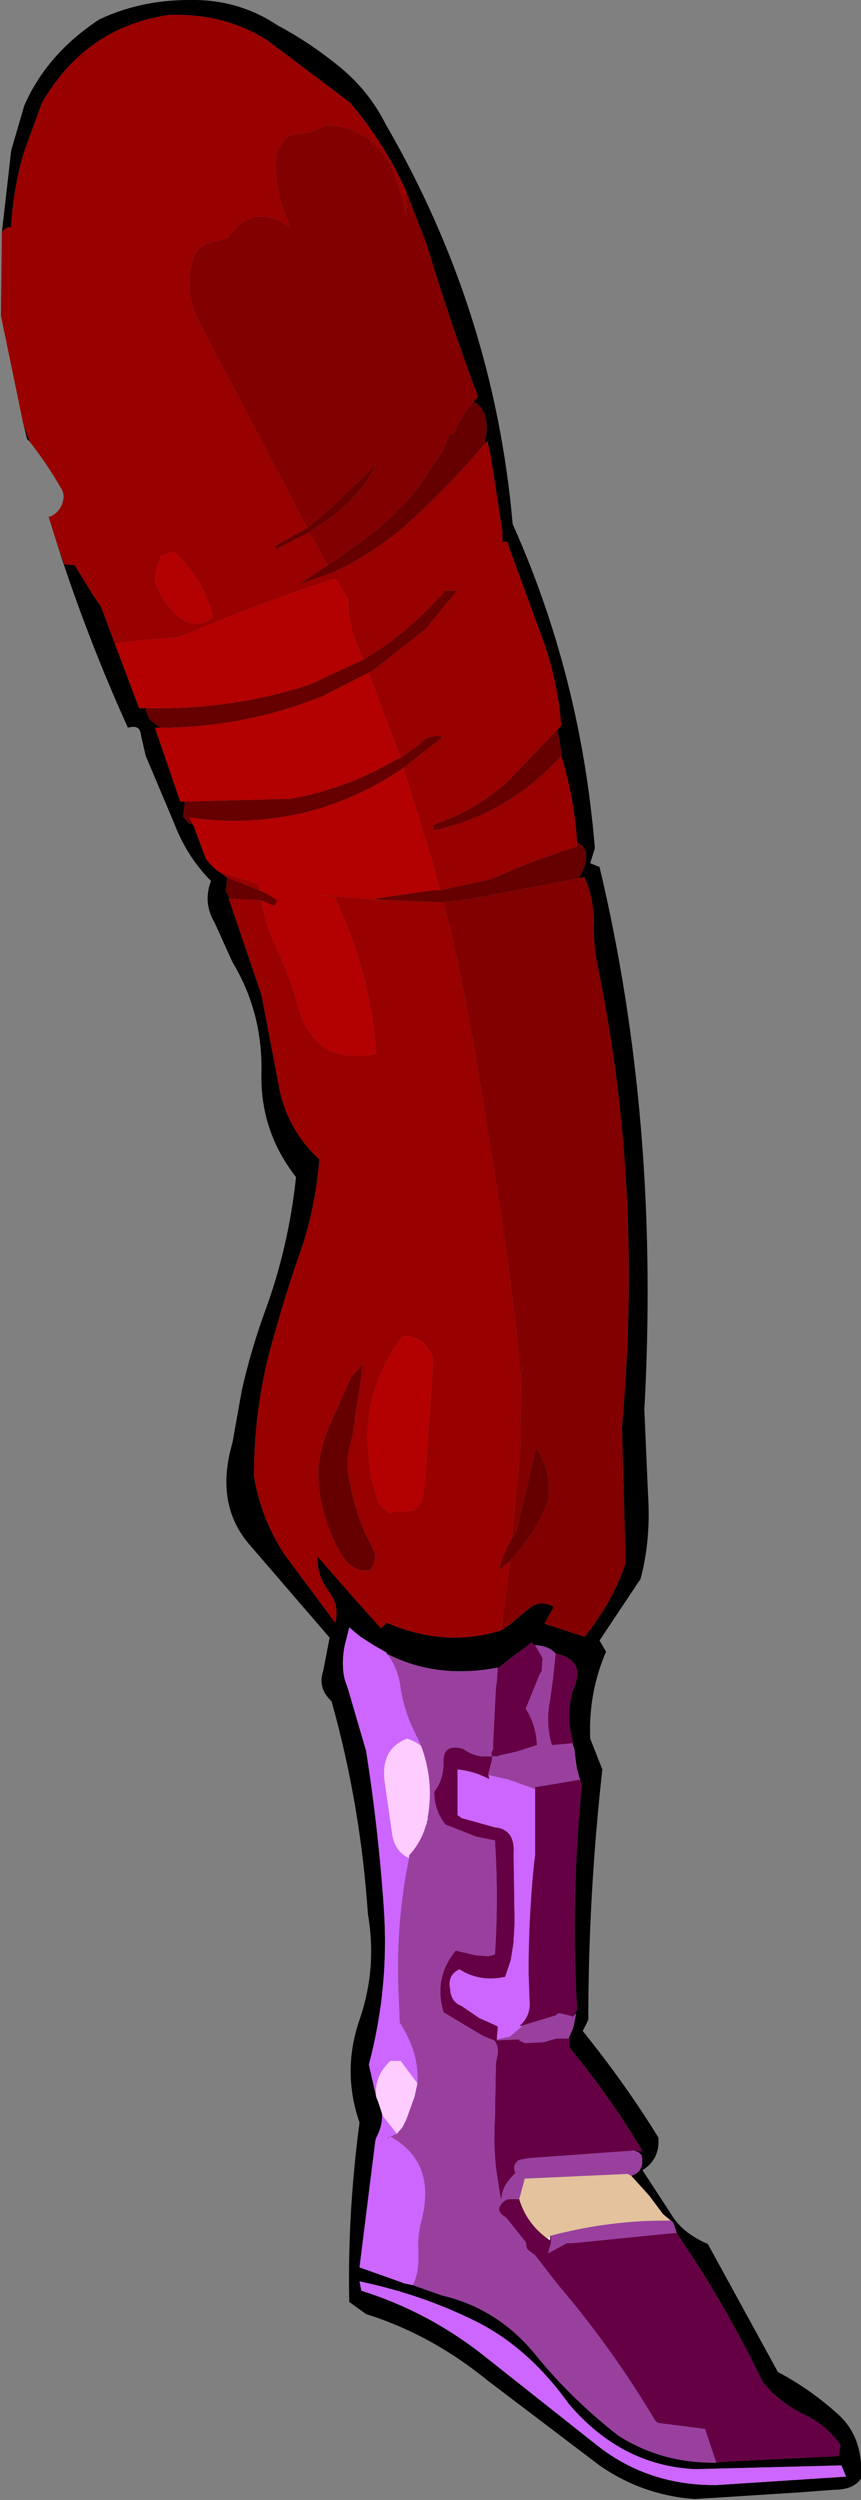 <?xml version="1.0" encoding="UTF-8" standalone="no"?>
<svg xmlns:xlink="http://www.w3.org/1999/xlink" height="133.8px" width="46.1px" xmlns="http://www.w3.org/2000/svg">
  <rect width="100%" height="100%" fill="#808080" stroke="none"/>
  <g transform="matrix(1.0, 0.0, 0.0, 1.0, 9.8, 17.2)">
    <path d="M-9.7 -4.75 L-9.2 -9.15 -8.5 -11.55 Q-7.3 -14.3 -4.5 -16.15 -2.3 -17.2 0.35 -17.2 2.95 -17.25 5.05 -15.85 6.75 -14.95 8.35 -13.65 9.95 -12.35 10.85 -10.55 16.65 -0.55 17.65 10.85 21.3 19.0 22.05 28.2 L21.8 29.0 22.3 29.2 Q25.55 42.85 24.7 58.25 L24.9 62.85 Q25.05 65.2 24.5 67.3 L22.3 70.6 22.65 71.2 Q21.7 73.4 21.8 75.85 L22.45 77.5 Q21.7 84.25 21.7 90.9 L21.4 91.5 Q23.7 94.35 25.45 97.2 25.55 98.35 24.6 98.95 L26.1 101.25 Q26.7 102.3 28.1 102.9 L31.85 109.75 Q33.55 110.65 35.0 111.95 36.45 113.2 36.3 115.45 35.9 116.05 34.9 116.05 L32.9 116.2 27.4 116.55 Q24.6 116.35 22.3 114.75 L16.3 110.2 Q13.3 107.75 9.8 106.65 L8.9 106.0 Q8.8 101.3 9.45 96.4 8.5 93.65 9.45 90.9 10.4 88.15 9.9 85.25 9.5 79.35 7.95 73.85 7.2 73.15 7.5 72.25 L7.85 70.45 3.8 65.75 3.5 65.4 Q1.7 63.25 2.65 60.0 L3.15 57.2 Q3.65 55.0 4.4 52.95 5.65 49.55 6.05 45.8 4.1 43.3 4.2 40.15 4.25 36.95 2.65 34.3 L1.7 32.2 Q1.05 31.1 1.5 29.95 0.2 28.65 -0.5 26.8 L-2.0 23.25 -2.25 22.15 Q-2.3 21.55 -2.95 21.75 -5.1 17.0 -6.7 12.05 L-6.35 13.0 -5.8 13.05 -4.85 14.6 -4.4 15.25 -3.5 17.65 -2.35 20.7 -1.95 20.7 -2.0 20.8 -1.8 21.3 -1.2 21.75 -1.5 21.75 -0.15 25.7 0.1 25.7 0.0 26.5 0.3 26.85 0.55 26.95 1.2 28.7 1.25 28.8 1.6 29.2 2.4 29.8 2.35 29.85 2.3 30.5 2.5 30.9 2.45 30.9 4.2 36.05 5.1 40.75 Q5.5 43.2 7.3 44.85 7.1 47.35 6.35 49.6 5.55 51.85 4.9 54.2 3.8 57.85 3.8 61.8 4.15 64.0 5.4 65.95 L8.15 69.65 Q8.4 68.7 7.75 67.9 7.15 67.05 7.2 66.1 L8.9 68.05 10.6 69.95 10.9 69.65 Q14.05 71.0 17.05 70.05 L17.5 69.75 18.2 69.15 18.4 69.0 Q19.05 68.35 19.85 68.8 L19.35 69.7 21.5 70.4 Q23.0 68.55 23.7 66.45 L23.5 59.2 Q24.65 46.35 22.2 34.5 21.95 33.3 22.0 32.05 21.95 30.75 21.5 29.75 L21.2 29.8 21.45 29.3 Q21.85 28.2 21.1 27.9 20.95 25.5 20.25 23.25 L20.25 23.0 20.05 21.85 19.7 22.2 20.25 21.65 Q20.05 19.0 19.1 16.6 L17.35 11.8 17.1 11.8 17.1 11.4 17.1 11.25 16.45 7.05 16.35 6.65 16.3 6.4 16.25 6.45 16.2 6.5 16.15 6.55 16.25 6.0 Q16.35 4.7 15.55 4.3 L15.5 4.35 15.8 4.05 Q14.3 0.05 13.05 -4.1 L11.95 -6.95 Q10.8 -9.5 8.95 -11.7 L4.5 -15.05 Q2.2 -16.5 -0.75 -16.4 -5.2 -15.75 -7.55 -11.7 L-8.5 -9.1 Q-9.1 -7.1 -9.2 -5.05 -9.55 -5.05 -9.7 -4.75 M-8.2 6.45 L-8.35 6.3 -8.5 5.7 -8.55 5.5 -8.5 5.65 -8.2 6.45 M4.35 4.35 L4.4 4.4 4.3 4.35 4.35 4.35 M19.25 71.55 Q19.15 71.1 18.65 70.7 L18.35 70.95 17.8 71.35 16.9 72.05 16.85 72.05 16.25 72.15 Q13.3 72.55 10.9 71.3 L10.9 71.25 10.2 70.85 9.5 70.4 8.9 69.9 8.65 70.9 Q8.5 71.65 8.6 72.4 L8.65 72.65 8.85 73.25 9.8 76.5 Q10.45 80.6 10.75 84.9 11.05 89.15 9.95 93.3 L10.35 95.05 10.45 95.3 10.65 95.9 Q10.7 96.55 10.35 97.2 L10.3 97.35 9.45 104.15 11.7 104.95 11.8 105.0 12.3 105.1 13.85 105.65 Q16.85 106.35 18.85 108.8 20.8 111.2 23.3 113.15 25.65 114.65 28.55 114.6 L29.0 114.55 35.1 114.25 35.2 113.65 Q34.4 112.55 33.2 112.0 31.95 111.4 31.05 110.3 L30.9 110.0 Q28.95 106.0 26.45 102.35 L26.25 101.75 25.7 101.3 24.95 100.3 24.0 99.25 Q24.75 99.0 24.55 98.15 L24.4 98.0 24.15 97.9 24.55 97.95 24.55 97.85 Q22.85 95.0 20.7 92.4 L20.7 91.9 20.65 91.9 20.9 91.3 21.0 90.8 21.05 90.55 20.85 90.75 21.1 90.35 Q20.75 84.55 21.35 78.35 L21.1 77.5 21.05 77.2 20.95 76.4 20.85 76.1 20.9 76.1 Q20.45 74.6 20.9 73.2 21.6 71.65 19.95 71.3 19.6 70.9 18.9 70.85 L18.85 70.85 19.25 71.55 M22.2 113.7 Q24.95 115.85 28.6 115.8 L35.5 115.35 35.25 114.75 27.4 114.95 Q23.45 114.75 20.65 111.45 18.5 108.45 15.7 107.05 12.8 105.6 9.45 104.9 L9.55 105.4 Q13.2 106.55 16.2 108.95 L22.2 113.7" fill="#000000" fill-rule="evenodd" stroke="none"/>
    <path d="M-9.7 -4.75 Q-9.55 -5.05 -9.2 -5.05 -9.1 -7.1 -8.5 -9.1 L-7.55 -11.7 Q-5.2 -15.75 -0.75 -16.4 2.2 -16.5 4.5 -15.05 L8.95 -11.7 Q10.8 -9.5 11.95 -6.95 L11.9 -6.75 12.0 -6.05 11.9 -6.05 12.05 -5.5 11.5 -7.35 Q10.55 -10.4 7.6 -10.5 7.05 -10.1 6.2 -10.05 L5.7 -9.95 Q4.9 -9.3 4.95 -8.3 5.05 -6.45 5.75 -5.05 3.7 -6.4 2.45 -4.5 L1.25 -4.15 Q0.75 -3.95 0.55 -3.4 -0.05 -1.55 1.0 0.3 L3.65 5.35 6.65 11.05 4.95 12.0 4.95 12.2 6.75 11.3 7.75 13.05 8.2 12.75 6.15 14.1 8.0 13.45 Q9.95 12.55 11.65 11.15 14.05 9.05 16.15 6.55 L16.2 6.5 16.35 6.65 16.25 6.45 16.3 6.4 16.35 6.65 16.45 7.05 17.1 11.25 17.1 11.4 17.1 11.8 17.35 11.8 19.1 16.6 Q20.05 19.0 20.25 21.65 L19.7 22.2 17.35 24.65 Q15.7 26.15 13.4 26.95 L13.4 27.25 Q17.4 26.4 20.25 23.25 20.95 25.5 21.1 27.9 L21.1 27.95 21.1 28.1 Q18.7 28.85 16.5 29.85 L13.75 30.45 13.45 29.25 11.8 23.9 13.85 22.3 13.85 22.2 Q13.1 22.1 12.65 22.65 L11.65 23.35 9.95 18.85 9.95 18.8 10.15 18.7 13.0 16.45 14.45 14.7 14.55 14.55 14.65 14.4 14.05 14.4 Q12.05 16.7 9.65 18.1 L9.35 17.4 Q8.9 16.35 8.85 15.2 L8.85 14.9 8.2 13.8 7.9 13.85 Q3.75 15.2 -0.2 16.9 L-2.05 17.05 -2.9 17.15 -3.65 17.25 -3.5 17.65 -4.4 15.25 -4.85 14.6 -5.8 13.05 -6.35 13.0 -6.7 12.05 -7.2 10.45 -7.1 10.45 Q-6.6 10.2 -6.45 9.7 -6.3 9.25 -6.55 8.9 -7.3 7.6 -8.2 6.45 L-8.5 5.65 -8.55 5.5 -9.75 -0.3 -9.7 -4.75 M17.5 69.75 L17.05 70.05 Q14.05 71.0 10.9 69.65 L10.6 69.95 8.9 68.05 7.2 66.1 Q7.15 67.05 7.75 67.9 8.4 68.7 8.15 69.65 L5.4 65.95 Q4.15 64.0 3.8 61.8 3.8 57.85 4.9 54.2 5.55 51.85 6.35 49.6 7.1 47.35 7.3 44.85 5.5 43.2 5.1 40.75 L4.2 36.05 2.45 30.9 2.5 30.9 3.7 30.95 4.2 31.0 Q4.45 32.55 5.25 34.05 L6.0 36.0 Q6.75 39.95 10.35 39.2 L10.3 38.7 Q9.9 34.5 8.1 30.8 L7.3 30.7 10.4 30.95 13.95 31.1 Q15.15 35.9 15.9 40.8 L16.6 45.1 Q17.5 50.55 18.05 55.95 L18.0 56.65 18.25 55.85 18.1 56.4 18.05 60.55 17.6 65.15 Q17.1 66.0 16.95 66.8 L17.5 66.35 17.05 70.05 17.5 69.75 M2.4 29.8 L1.6 29.2 1.9 29.45 4.05 30.1 4.1 30.45 2.95 30.0 2.4 29.8 M-0.45 12.35 L-0.65 12.35 -1.2 12.55 -1.35 13.05 Q-1.65 13.8 -1.3 14.4 0.05 16.95 1.6 15.85 L1.55 15.6 Q1.0 13.7 -0.45 12.35 M13.3 55.3 Q12.9 54.4 11.95 54.3 11.7 54.3 11.6 54.5 8.9 58.3 10.45 63.2 L10.7 63.5 11.0 63.75 12.35 63.65 12.6 63.4 12.8 63.1 12.95 62.3 13.4 55.55 13.3 55.3 M7.8 59.2 Q7.35 60.25 7.25 61.4 7.2 62.8 7.65 64.1 7.95 65.15 8.55 66.1 9.1 66.95 10.0 66.85 L10.05 66.8 Q10.45 66.15 10.15 65.65 L9.75 64.85 Q9.2 63.6 8.95 62.2 8.8 61.65 8.8 61.1 8.85 60.4 9.05 59.75 L9.2 58.9 9.2 58.75 9.35 58.35 9.2 58.7 9.6 56.2 9.55 56.15 9.55 56.1 9.6 56.05 9.65 55.8 9.0 56.5 7.8 59.2" fill="#990000" fill-rule="evenodd" stroke="none"/>
    <path d="M11.95 -6.95 L13.05 -4.1 Q14.3 0.05 15.8 4.05 L15.5 4.35 15.45 4.4 Q14.85 5.15 14.45 6.05 L13.9 6.05 14.25 6.05 13.9 6.95 13.5 7.5 Q12.25 9.65 10.3 11.2 L10.1 11.35 9.65 11.7 8.2 12.75 7.75 13.05 6.75 11.3 8.05 10.4 Q9.55 9.25 10.35 7.65 L7.85 10.05 6.65 11.05 3.65 5.35 1.0 0.3 Q-0.05 -1.55 0.55 -3.4 0.75 -3.95 1.25 -4.15 L2.45 -4.5 Q3.7 -6.4 5.75 -5.05 5.05 -6.45 4.95 -8.3 4.9 -9.3 5.7 -9.95 L6.2 -10.05 Q7.05 -10.1 7.6 -10.5 10.55 -10.4 11.5 -7.35 L12.05 -5.5 11.9 -6.05 12.0 -6.05 11.9 -6.75 11.95 -6.95 M16.2 6.5 L16.25 6.45 16.35 6.65 16.2 6.5 M21.2 29.8 L21.5 29.75 Q21.95 30.75 22.0 32.05 21.95 33.3 22.2 34.5 24.65 46.35 23.5 59.2 L23.7 66.45 Q23.0 68.55 21.5 70.4 L19.35 69.7 19.85 68.8 Q19.05 68.35 18.4 69.0 L18.2 69.15 17.5 69.75 17.05 70.05 17.5 66.35 Q18.85 64.95 19.55 63.1 19.75 61.5 18.9 60.3 L17.85 64.75 17.6 65.15 18.05 60.55 18.1 56.4 18.25 55.85 18.0 56.65 18.05 55.95 Q17.5 50.55 16.6 45.1 L15.9 40.8 Q15.15 35.9 13.95 31.1 L15.75 30.85 21.2 29.8 M4.35 4.35 L4.3 4.35 4.4 4.4 4.35 4.35" fill="#820000" fill-rule="evenodd" stroke="none"/>
    <path d="M15.5 4.35 L15.55 4.3 Q16.35 4.7 16.25 6.0 L16.15 6.55 Q14.05 9.05 11.65 11.15 9.95 12.55 8.0 13.45 L6.15 14.1 8.2 12.75 9.65 11.7 10.1 11.35 10.3 11.2 Q12.25 9.65 13.5 7.5 L13.9 6.95 14.25 6.05 13.9 6.05 14.45 6.05 Q14.85 5.15 15.45 4.4 L15.5 4.35 M19.7 22.2 L20.05 21.85 20.25 23.0 20.25 23.25 Q17.4 26.4 13.4 27.25 L13.4 26.95 Q15.7 26.15 17.35 24.65 L19.7 22.2 M21.1 27.9 Q21.85 28.2 21.45 29.3 L21.2 29.8 15.75 30.85 13.95 31.1 10.4 30.95 10.3 30.9 10.2 30.9 13.35 30.45 13.75 30.45 16.5 29.85 Q18.7 28.85 21.1 28.1 L21.1 27.95 21.1 27.9 M2.5 30.9 L2.3 30.5 2.35 29.85 2.4 29.8 2.95 30.0 4.1 30.45 Q4.6 30.65 5.05 31.0 L4.9 31.3 4.2 31.0 3.7 30.95 2.5 30.9 M0.55 26.95 L0.3 26.85 0.0 26.5 0.1 25.7 5.75 25.55 Q8.8 25.0 11.4 23.45 L11.65 23.35 12.65 22.65 Q13.1 22.1 13.85 22.2 L13.85 22.3 11.8 23.9 Q9.85 25.25 7.55 26.0 4.0 27.1 0.35 26.55 L0.55 26.95 M-1.2 21.75 L-1.8 21.3 -2.0 20.8 -1.95 20.7 Q2.55 20.8 6.75 19.45 L9.65 18.1 Q12.05 16.7 14.05 14.4 L14.65 14.4 14.55 14.55 14.45 14.7 13.0 16.45 10.15 18.7 9.95 18.8 7.5 20.05 Q3.25 21.75 -1.2 21.75 M6.65 11.05 L7.85 10.05 10.35 7.65 Q9.55 9.25 8.05 10.4 L6.75 11.3 4.95 12.2 4.95 12.0 6.65 11.05 M7.8 59.2 L9.0 56.5 9.65 55.8 9.6 56.05 9.55 56.1 9.55 56.15 9.6 56.2 9.2 58.7 9.35 58.35 9.2 58.75 9.2 58.9 9.05 59.75 Q8.85 60.4 8.8 61.1 8.8 61.65 8.95 62.2 9.2 63.6 9.75 64.85 L10.15 65.65 Q10.45 66.15 10.05 66.8 L10.0 66.85 Q9.1 66.95 8.55 66.1 7.95 65.15 7.65 64.1 7.2 62.8 7.25 61.4 7.35 60.25 7.8 59.2 M17.6 65.15 L17.85 64.75 18.9 60.3 Q19.75 61.5 19.55 63.1 18.85 64.95 17.5 66.35 L16.95 66.8 Q17.1 66.0 17.6 65.15" fill="#660000" fill-rule="evenodd" stroke="none"/>
    <path d="M1.6 29.2 L1.25 28.8 1.2 28.7 0.55 26.95 0.35 26.55 Q4.0 27.1 7.55 26.0 9.85 25.25 11.8 23.9 L13.45 29.25 13.75 30.45 13.35 30.45 10.2 30.9 10.3 30.9 10.4 30.95 7.3 30.7 8.1 30.8 Q9.9 34.5 10.3 38.7 L10.35 39.2 Q6.75 39.95 6.0 36.0 L5.25 34.05 Q4.45 32.55 4.2 31.0 L4.9 31.3 5.05 31.0 Q4.6 30.65 4.1 30.45 L4.05 30.1 1.9 29.45 1.6 29.2 M0.1 25.7 L-0.15 25.7 -1.5 21.75 -1.2 21.75 Q3.25 21.75 7.5 20.05 L9.95 18.8 9.95 18.85 11.65 23.35 11.4 23.45 Q8.8 25.0 5.75 25.55 L0.1 25.7 M-1.95 20.7 L-2.35 20.7 -3.5 17.65 -3.65 17.25 -2.9 17.15 -2.05 17.05 -0.2 16.9 Q3.75 15.2 7.9 13.85 L8.2 13.8 8.85 14.9 8.85 15.2 Q8.9 16.35 9.35 17.4 L9.65 18.1 6.75 19.45 Q2.55 20.8 -1.95 20.7 M-0.45 12.35 Q1.0 13.7 1.55 15.6 L1.6 15.85 Q0.05 16.95 -1.3 14.4 -1.65 13.8 -1.35 13.05 L-1.2 12.55 -0.65 12.35 -0.45 12.35 M13.3 55.3 L13.4 55.55 12.95 62.3 12.8 63.1 12.6 63.4 12.35 63.65 11.0 63.75 10.7 63.5 10.45 63.2 Q8.9 58.3 11.6 54.5 11.7 54.3 11.95 54.3 12.9 54.4 13.3 55.3" fill="#b30000" fill-rule="evenodd" stroke="none"/>
    <path d="M18.35 70.95 L18.65 70.7 Q19.15 71.1 19.25 71.55 L19.2 72.25 19.1 72.4 18.35 74.25 Q18.9 75.1 18.95 76.2 L17.85 76.55 16.95 76.75 16.85 76.8 16.55 76.8 16.5 76.65 16.6 76.4 16.6 76.15 16.75 73.15 16.8 72.8 16.85 72.05 16.9 72.05 17.8 71.35 18.35 70.95 M19.95 71.3 Q21.6 71.65 20.9 73.2 20.45 74.6 20.9 76.1 L20.85 76.1 19.75 76.2 Q19.4 75.05 19.65 73.8 L19.8 72.7 19.95 71.3 M21.1 77.5 L21.35 78.35 Q20.75 84.55 21.1 90.35 L20.85 90.75 20.8 90.7 20.15 90.55 20.0 90.6 20.0 90.65 18.2 91.2 18.05 91.25 18.05 91.2 Q18.65 90.65 18.55 89.8 L18.5 88.35 Q18.5 85.4 18.8 82.45 L18.85 82.1 18.85 81.8 18.85 78.55 18.85 78.2 18.85 78.45 19.15 78.4 21.25 78.05 21.1 77.5 M20.65 91.9 L20.7 91.9 20.7 92.4 Q22.85 95.0 24.55 97.85 L24.55 97.95 24.15 97.9 18.55 98.3 18.0 98.4 Q17.6 98.65 17.8 99.1 17.05 99.8 17.05 100.5 L16.75 99.9 17.0 100.4 16.8 99.15 Q16.6 97.7 16.7 96.2 L16.75 93.25 16.8 92.95 Q16.95 92.4 16.7 92.05 L16.65 92.0 16.15 91.8 15.95 91.7 13.95 90.5 Q13.4 88.65 14.6 87.2 L15.7 87.45 16.35 87.5 16.7 87.4 Q16.9 84.4 16.7 81.3 L15.7 81.1 14.05 80.45 Q13.45 79.7 13.45 78.7 13.95 78.05 13.95 77.1 13.9 76.1 15.0 76.4 15.4 76.7 15.95 76.8 L16.4 76.8 16.55 76.8 16.55 76.95 16.35 77.75 16.35 77.8 16.4 78.0 16.35 78.0 Q15.6 77.6 14.7 77.5 L14.7 79.95 14.85 80.05 14.9 80.1 16.7 80.6 Q17.8 80.7 17.7 82.05 L17.75 85.4 17.75 85.5 17.75 85.8 17.7 86.65 17.7 86.7 17.7 86.75 17.55 87.7 17.25 88.6 Q15.9 88.9 14.8 88.2 14.15 88.5 14.3 89.25 14.35 89.95 14.9 90.15 L15.85 90.8 16.85 91.25 16.85 91.3 16.8 91.95 16.8 92.0 16.75 92.0 18.0 91.95 18.0 92.0 18.1 92.05 18.3 92.15 19.3 92.1 20.0 91.9 20.55 91.9 20.65 91.9 M26.45 102.35 Q28.95 106.0 30.9 110.0 L31.05 110.3 Q31.95 111.4 33.2 112.0 34.4 112.55 35.2 113.65 L35.1 114.25 29.0 114.55 28.55 114.6 27.95 112.8 25.6 112.5 Q25.35 112.5 25.25 112.3 22.95 108.45 20.05 105.05 L18.85 103.5 18.45 103.2 18.4 103.1 18.35 102.8 17.35 101.55 17.25 101.45 Q16.65 101.1 17.15 100.65 17.3 100.5 17.5 100.5 L18.0 100.5 Q18.4 101.8 19.5 102.6 L19.65 102.7 19.65 102.5 19.7 102.45 19.7 102.85 19.6 103.2 19.55 103.4 20.55 102.85 20.85 102.85 20.9 102.85 26.4 102.3 26.45 102.35" fill="#660045" fill-rule="evenodd" stroke="none"/>
    <path d="M19.25 71.55 L18.85 70.85 18.9 70.85 Q19.6 70.9 19.95 71.3 L19.8 72.7 19.65 73.8 Q19.4 75.05 19.75 76.2 L20.85 76.1 20.95 76.4 21.05 77.2 21.1 77.5 21.25 78.05 19.15 78.4 18.85 78.45 18.85 78.2 18.85 78.55 17.45 78.05 16.35 77.8 16.35 77.75 16.55 76.95 16.55 76.8 16.4 76.8 15.95 76.8 Q15.4 76.7 15.0 76.4 13.9 76.1 13.95 77.1 13.95 78.05 13.45 78.7 13.45 79.7 14.05 80.45 L15.7 81.1 16.7 81.3 Q16.9 84.4 16.7 87.4 L16.35 87.5 15.7 87.45 14.6 87.2 Q13.4 88.65 13.95 90.5 L15.95 91.7 16.15 91.8 16.65 92.0 16.7 92.05 Q16.95 92.4 16.8 92.95 L16.75 93.25 16.7 96.2 Q16.6 97.7 16.8 99.15 L17.0 100.4 16.75 99.9 17.05 100.5 Q17.05 99.8 17.8 99.1 17.6 98.65 18.0 98.4 L18.55 98.3 24.15 97.9 24.4 98.0 24.55 98.15 Q24.75 99.0 24.0 99.25 L23.8 99.15 18.3 99.4 18.0 100.5 17.5 100.5 Q17.3 100.5 17.15 100.65 16.65 101.1 17.25 101.45 L17.35 101.55 18.35 102.8 18.4 103.1 18.45 103.2 18.85 103.5 20.05 105.05 Q22.95 108.45 25.25 112.3 25.35 112.5 25.6 112.5 L27.95 112.8 28.55 114.6 Q25.65 114.65 23.3 113.15 20.8 111.2 18.85 108.8 16.85 106.35 13.85 105.65 L12.3 105.1 Q12.65 104.45 12.6 103.3 12.55 102.5 12.75 101.7 13.6 98.55 11.1 97.15 L11.45 97.0 11.75 96.65 11.95 96.25 12.4 95.0 12.55 94.3 Q12.65 92.65 11.6 91.05 L11.55 89.75 Q11.35 85.9 12.1 82.25 L12.1 82.1 Q12.75 81.4 13.0 80.5 L13.05 80.4 13.05 80.3 13.1 80.2 13.1 80.05 Q13.45 78.15 12.75 76.25 L12.4 75.5 Q11.85 74.4 11.65 73.15 11.5 72.0 10.9 71.3 13.3 72.55 16.25 72.15 L16.85 72.05 16.8 72.8 16.75 73.15 16.6 76.15 16.6 76.4 16.5 76.65 16.55 76.8 16.85 76.8 16.95 76.75 17.85 76.55 18.95 76.2 Q18.9 75.1 18.35 74.25 L19.1 72.4 19.2 72.25 19.25 71.55 M20.85 90.75 L21.05 90.55 21.0 90.8 20.9 91.3 20.65 91.9 20.55 91.9 20.0 91.9 19.3 92.1 18.3 92.15 18.1 92.05 18.0 92.0 18.0 91.95 16.75 92.0 16.8 92.0 16.8 91.95 17.5 91.8 18.15 91.25 18.2 91.2 20.0 90.65 20.0 90.6 20.15 90.55 20.8 90.7 20.85 90.75 M25.7 101.3 L26.25 101.75 26.45 102.35 26.4 102.3 20.9 102.85 20.85 102.85 20.55 102.85 19.55 103.4 19.6 103.2 19.7 102.85 19.7 102.45 Q22.95 101.6 26.1 101.65 L25.7 101.3 M17.8 71.35 L18.35 70.95 17.8 71.35 M10.9 97.25 L11.05 97.15 11.05 97.2 10.9 97.25" fill="#99409f" fill-rule="evenodd" stroke="none"/>
    <path d="M12.3 105.1 L11.8 105.0 11.7 104.95 9.45 104.15 10.3 97.35 10.35 97.2 Q10.7 96.55 10.65 95.9 L10.7 96.05 11.45 97.0 11.75 96.65 11.45 97.0 11.1 97.15 Q13.6 98.55 12.75 101.7 12.55 102.5 12.6 103.3 12.65 104.45 12.3 105.1 M10.35 95.05 L9.95 93.3 Q11.05 89.15 10.75 84.9 10.45 80.6 9.8 76.5 L8.85 73.25 8.65 72.65 8.6 72.4 Q8.5 71.65 8.65 70.9 L8.9 69.9 9.5 70.4 10.2 70.85 10.9 71.25 10.9 71.3 Q11.5 72.0 11.65 73.15 11.85 74.4 12.4 75.5 L12.75 76.25 Q12.45 76.0 12.0 75.85 10.55 76.4 10.8 78.2 L11.2 81.0 Q11.35 81.9 12.1 82.25 11.35 85.9 11.55 89.75 L11.6 91.05 Q12.65 92.65 12.55 94.3 L11.65 93.1 11.1 93.1 Q10.2 93.95 10.35 95.05 M16.8 91.95 L16.85 91.3 16.85 91.25 15.85 90.8 14.9 90.15 Q14.35 89.95 14.3 89.25 14.15 88.5 14.8 88.2 15.9 88.9 17.25 88.6 L17.55 87.7 17.7 86.75 17.7 86.7 17.7 86.65 17.75 85.8 17.75 85.5 17.75 85.4 17.7 82.05 Q17.8 80.7 16.7 80.6 L14.9 80.1 14.85 80.05 14.7 79.95 14.7 77.5 Q15.6 77.6 16.35 78.0 L16.4 78.0 16.35 77.8 17.45 78.05 18.85 78.55 18.85 81.8 18.85 82.1 18.8 82.45 Q18.5 85.4 18.5 88.35 L18.55 89.8 Q18.65 90.65 18.05 91.2 L18.05 91.25 18.2 91.2 18.15 91.25 17.5 91.8 16.8 91.95 M22.2 113.7 L16.2 108.95 Q13.2 106.55 9.55 105.4 L9.45 104.9 Q12.8 105.6 15.7 107.05 18.5 108.45 20.65 111.45 23.45 114.75 27.4 114.95 L35.25 114.75 35.5 115.35 28.6 115.8 Q24.95 115.85 22.2 113.7 M10.9 97.25 L11.05 97.2 11.05 97.15 10.9 97.25" fill="#cc66ff" fill-rule="evenodd" stroke="none"/>
    <path d="M10.65 95.9 L10.45 95.3 10.35 95.05 Q10.2 93.95 11.1 93.1 L11.65 93.1 12.55 94.3 12.4 95.0 11.95 96.25 11.75 96.65 11.45 97.0 10.7 96.05 10.65 95.9 M12.75 76.25 Q13.45 78.15 13.1 80.05 L13.1 80.2 13.05 80.3 13.05 80.4 13.0 80.5 Q12.75 81.4 12.1 82.1 L12.1 82.25 Q11.35 81.9 11.2 81.0 L10.8 78.2 Q10.55 76.4 12.0 75.85 12.45 76.0 12.75 76.25" fill="#ffccff" fill-rule="evenodd" stroke="none"/>
    <path d="M24.0 99.25 L24.95 100.3 25.7 101.3 26.1 101.65 Q22.95 101.6 19.7 102.45 L19.65 102.5 19.5 102.6 Q18.4 101.8 18.0 100.5 L18.3 99.4 23.8 99.15 24.0 99.25" fill="#e3c29d" fill-rule="evenodd" stroke="none"/>
    <path d="M19.5 102.6 L19.65 102.5 19.65 102.7 19.5 102.6" fill="#ffffff" fill-rule="evenodd" stroke="none"/>
  </g>
</svg>
